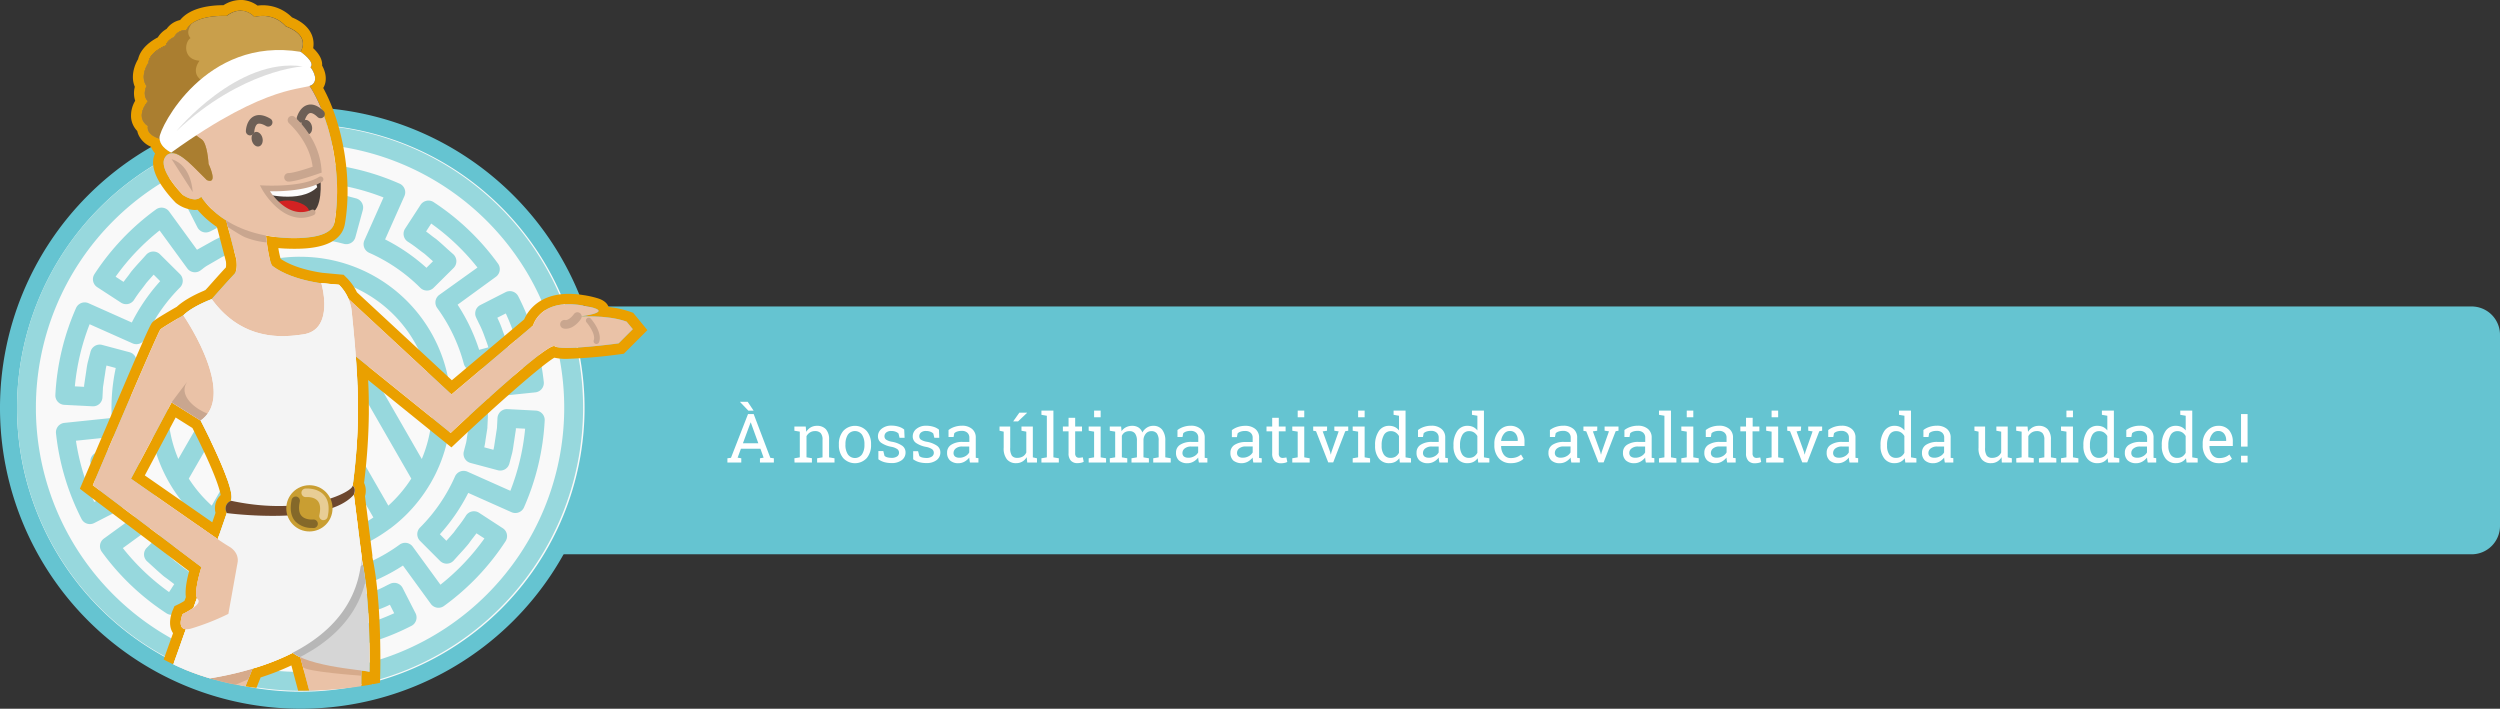 <svg id="Camada_1" data-name="Camada 1" xmlns="http://www.w3.org/2000/svg" xmlns:xlink="http://www.w3.org/1999/xlink" viewBox="0 0 881 249.76"><rect x="0" y="0" width="881" height="249.76" fill="#333333" stroke="none"/><defs><style>.cls-1{fill:none;}.cls-2{fill:#65c4d1;}.cls-3{fill:#fff;}.cls-4{fill:#f9f9f9;}.cls-5{fill:#97d8dd;}.cls-6{clip-path:url(#clip-path);}.cls-7{fill:#eaa000;}.cls-8{fill:#eac2a7;}.cls-9{fill:#c9a68f;}.cls-10{fill:#d6aa8b;}.cls-11{fill:#d6d6d6;}.cls-12{fill:#c99f4b;}.cls-13{fill:#6d5f56;}.cls-14{fill:#493e38;}.cls-15{clip-path:url(#clip-path-2);}.cls-16{fill:#fcfcfc;}.cls-17{fill:#d32222;}.cls-18{fill:#f4f4f4;}.cls-19{clip-path:url(#clip-path-3);}.cls-20{fill:#b7b7b7;}.cls-21{fill:#6d472e;}.cls-22{fill:#c99e32;}.cls-23{clip-path:url(#clip-path-4);}.cls-24{fill:#aa7e30;}.cls-25{fill:#ddd;}.cls-26{fill:#846829;}.cls-27{fill:#e8cd95;}</style><clipPath id="clip-path"><path class="cls-1" d="M237.75,116.46C237.75,46.35,157.23,0,84.76,0S8,49.28,8,119.4s26.07,124,98.54,124S237.75,186.58,237.75,116.46Z"/></clipPath><clipPath id="clip-path-2"><path class="cls-1" d="M93.31,66.38c-.23-.24,14.13.9,19.61-3.13,0,0,1.08,10.92-3.81,12.12C104.07,76.6,98.25,74.58,93.31,66.38Z"/></clipPath><clipPath id="clip-path-3"><path class="cls-1" d="M101.44,228.09c3.34,6.62,26.79,8,28.74,8.63,0,0,.61-26.56-3.14-41.48S101.44,228.09,101.44,228.09Z"/></clipPath><clipPath id="clip-path-4"><path class="cls-1" d="M72.92,63.47c4.14,1.71.57-5.71.57-5.71S73.1,50.33,71,49.07a30.23,30.23,0,0,1-4.59-3.75L77,38.07l28.88-19.8s4-5.57-5.13-9A10.86,10.86,0,0,0,89.68,6s-4-4.77-9.77-.39c0,0-11.62-.68-14.26,5a4.34,4.34,0,0,0-4.28,2.42S59,14,58.49,16c0,0-5.89,2.32-6.24,6.24,0,0-3.21,4.49-.64,8.13,0,0-1.7,3.19.49,5.38,0,0-4.91,5.38,0,8.73,0,0-1.21,3.5,6,4.92l2.14,4.42s2.06-.93,8,5Z"/></clipPath></defs><title>11-intro</title><path class="cls-2" d="M871,195.33H152V108H871a10,10,0,0,1,10,10v67.36A10,10,0,0,1,871,195.33Z"/><path class="cls-3" d="M256.34,161.5l1.26-.17,6-15.41h2l5.86,15.41,1.25.17V163h-4.9V161.5l1.29-.22-1.12-3.14H261.1l-1.16,3.14,1.29.22V163h-4.89Zm9.23-16.79h-1.86l-2.92-3.05,0-.07h2.69Zm-3.76,11.49h5.42l-2.65-7.32h-.07Z"/><path class="cls-3" d="M279.94,161.5l1.91-.33v-9.06l-1.91-.32V150.3h4l.17,1.88a4.62,4.62,0,0,1,1.58-1.56,4.29,4.29,0,0,1,2.18-.56,4.12,4.12,0,0,1,3.17,1.2,5.29,5.29,0,0,1,1.13,3.71v6.2l1.91.33V163h-6.13V161.5l1.91-.33V155a3.44,3.44,0,0,0-.66-2.38,2.65,2.65,0,0,0-2-.7,3.28,3.28,0,0,0-1.77.48,3.5,3.5,0,0,0-1.22,1.31v7.44l1.91.33V163h-6.13Z"/><path class="cls-3" d="M295.62,156.52a7,7,0,0,1,1.52-4.63,5.62,5.62,0,0,1,8.29,0,7,7,0,0,1,1.53,4.64v.26a6.92,6.92,0,0,1-1.52,4.64,5.67,5.67,0,0,1-8.3,0,7,7,0,0,1-1.52-4.63Zm2.31.26a6,6,0,0,0,.85,3.33,3.06,3.06,0,0,0,5,0,6,6,0,0,0,.85-3.33v-.26a6,6,0,0,0-.85-3.32,3.06,3.06,0,0,0-5,0,6.11,6.11,0,0,0-.84,3.32Z"/><path class="cls-3" d="M318.78,154.28H317l-.37-1.52a3.1,3.1,0,0,0-1.06-.64,4.12,4.12,0,0,0-1.45-.24,2.67,2.67,0,0,0-1.83.54,1.68,1.68,0,0,0-.6,1.3,1.45,1.45,0,0,0,.53,1.18,5.5,5.5,0,0,0,2.14.78,9.15,9.15,0,0,1,3.58,1.4,2.82,2.82,0,0,1,1.17,2.37,3.26,3.26,0,0,1-1.36,2.73,5.69,5.69,0,0,1-3.57,1,9.35,9.35,0,0,1-2.59-.33,6.81,6.81,0,0,1-2.05-1l0-2.89h1.74l.43,1.7a2.47,2.47,0,0,0,1.09.53,6.46,6.46,0,0,0,1.4.16,3.3,3.3,0,0,0,1.93-.5,1.54,1.54,0,0,0,.69-1.31,1.57,1.57,0,0,0-.58-1.25,5.37,5.37,0,0,0-2.2-.85,9.38,9.38,0,0,1-3.48-1.38,2.75,2.75,0,0,1-1.17-2.34,3.32,3.32,0,0,1,1.32-2.64,5.24,5.24,0,0,1,3.43-1.09,8.34,8.34,0,0,1,2.59.38,5.55,5.55,0,0,1,1.91,1Z"/><path class="cls-3" d="M331,154.28h-1.73l-.38-1.52a3,3,0,0,0-1.06-.64,4.12,4.12,0,0,0-1.45-.24,2.67,2.67,0,0,0-1.83.54,1.71,1.71,0,0,0-.59,1.3,1.44,1.44,0,0,0,.52,1.18,5.57,5.57,0,0,0,2.15.78,9.16,9.16,0,0,1,3.57,1.4,2.83,2.83,0,0,1,1.18,2.37,3.27,3.27,0,0,1-1.37,2.73,5.69,5.69,0,0,1-3.57,1,9.41,9.41,0,0,1-2.59-.33,6.92,6.92,0,0,1-2.05-1V159h1.73l.44,1.7a2.38,2.38,0,0,0,1.08.53,6.61,6.61,0,0,0,1.4.16,3.3,3.3,0,0,0,1.93-.5,1.55,1.55,0,0,0,.7-1.31,1.6,1.6,0,0,0-.58-1.25,5.43,5.43,0,0,0-2.2-.85,9.24,9.24,0,0,1-3.48-1.38,2.75,2.75,0,0,1-1.17-2.34,3.32,3.32,0,0,1,1.32-2.64,5.21,5.21,0,0,1,3.42-1.09,8.3,8.3,0,0,1,2.59.38,5.37,5.37,0,0,1,1.91,1Z"/><path class="cls-3" d="M341.81,163c-.07-.35-.12-.65-.16-.93a7.34,7.34,0,0,1-.08-.82,5.66,5.66,0,0,1-1.67,1.43,4.36,4.36,0,0,1-2.14.56,4.27,4.27,0,0,1-3-1,3.57,3.57,0,0,1-1-2.73,3.14,3.14,0,0,1,1.46-2.78,7.1,7.1,0,0,1,4-1h2.38v-1.48a2.28,2.28,0,0,0-.71-1.76,2.77,2.77,0,0,0-2-.65,4.75,4.75,0,0,0-1.53.22,2.84,2.84,0,0,0-1.07.61l-.25,1.34h-1.78v-2.46a7,7,0,0,1,2.1-1.11,8.21,8.21,0,0,1,2.67-.42,5.27,5.27,0,0,1,3.49,1.11,3.84,3.84,0,0,1,1.34,3.15v6.58l0,.47.94.13V163Zm-3.71-1.69a4.09,4.09,0,0,0,2.1-.55,3.53,3.53,0,0,0,1.36-1.32v-2.09H339.1a3.5,3.5,0,0,0-2.25.66,2,2,0,0,0-.82,1.59,1.59,1.59,0,0,0,.51,1.27A2.38,2.38,0,0,0,338.1,161.29Z"/><path class="cls-3" d="M361.8,161.1a4.25,4.25,0,0,1-1.55,1.57,4.17,4.17,0,0,1-2.17.55,4.06,4.06,0,0,1-3.22-1.32,6.12,6.12,0,0,1-1.16-4.13v-5.66l-1.46-.32V150.3H356v7.5a4.81,4.81,0,0,0,.59,2.79,2.25,2.25,0,0,0,1.87.76,3.79,3.79,0,0,0,2-.5,3,3,0,0,0,1.21-1.41v-7.33l-1.7-.32V150.3h4v10.87l1.46.33V163H362Zm-2.58-15.67h2.69l0,.08-3.16,3h-1.72Z"/><path class="cls-3" d="M367,146.18V144.7h4.22v16.47l1.91.33V163H367V161.5l1.91-.33V146.51Z"/><path class="cls-3" d="M378.89,147.24v3.06h2.41V152h-2.41v7.7a1.74,1.74,0,0,0,.37,1.25,1.35,1.35,0,0,0,1,.37,4.6,4.6,0,0,0,.69-.06,5.73,5.73,0,0,0,.63-.11l.32,1.58a3,3,0,0,1-1,.35,6,6,0,0,1-1.27.13,3,3,0,0,1-2.23-.85,3.64,3.64,0,0,1-.84-2.66V152h-2V150.3h2v-3.06Z"/><path class="cls-3" d="M383.65,161.5l1.91-.33v-9.06l-1.91-.32V150.3h4.22v10.87l1.91.33V163h-6.13Zm4.22-14.45h-2.31V144.7h2.31Z"/><path class="cls-3" d="M391.08,161.5l1.91-.33v-9.06l-1.91-.32V150.3h4l.16,1.65a4,4,0,0,1,1.57-1.39,4.78,4.78,0,0,1,2.22-.5,4,4,0,0,1,2.18.59,3.55,3.55,0,0,1,1.36,1.76,4.68,4.68,0,0,1,1.59-1.71,4.07,4.07,0,0,1,2.29-.64,3.82,3.82,0,0,1,3.07,1.33,6.09,6.09,0,0,1,1.13,4v5.77l1.91.33V163H406.4V161.5l1.91-.33v-5.8a4.2,4.2,0,0,0-.65-2.65,2.33,2.33,0,0,0-1.91-.78,2.43,2.43,0,0,0-1.94.85,3.68,3.68,0,0,0-.85,2.14v6.24l1.91.33V163h-6.13V161.5l1.91-.33v-5.8a4.19,4.19,0,0,0-.66-2.61,2.3,2.3,0,0,0-1.91-.82,3.18,3.18,0,0,0-1.74.43,2.83,2.83,0,0,0-1,1.22v7.58l1.91.33V163h-6.13Z"/><path class="cls-3" d="M422.49,163c-.07-.35-.13-.65-.17-.93s-.06-.54-.08-.82a5.54,5.54,0,0,1-1.67,1.43,4.36,4.36,0,0,1-2.14.56,4.27,4.27,0,0,1-3-1,3.57,3.57,0,0,1-1-2.73,3.16,3.16,0,0,1,1.46-2.78,7.1,7.1,0,0,1,4-1h2.38v-1.48a2.3,2.3,0,0,0-.7-1.76,2.81,2.81,0,0,0-2-.65,4.75,4.75,0,0,0-1.53.22,2.84,2.84,0,0,0-1.07.61l-.25,1.34h-1.78v-2.46a7,7,0,0,1,2.1-1.11,8.21,8.21,0,0,1,2.67-.42,5.27,5.27,0,0,1,3.49,1.11,3.84,3.84,0,0,1,1.34,3.15v6.58l0,.47.94.13V163Zm-3.72-1.69a4.07,4.07,0,0,0,2.1-.55,3.46,3.46,0,0,0,1.36-1.32v-2.09h-2.46a3.5,3.5,0,0,0-2.25.66,2,2,0,0,0-.82,1.59,1.59,1.59,0,0,0,.51,1.27A2.4,2.4,0,0,0,418.77,161.29Z"/><path class="cls-3" d="M441.67,163c-.07-.35-.12-.65-.16-.93s-.07-.54-.09-.82a5.54,5.54,0,0,1-1.67,1.43,4.82,4.82,0,0,1-5.15-.4,3.6,3.6,0,0,1-1-2.73,3.16,3.16,0,0,1,1.46-2.78,7.13,7.13,0,0,1,4-1h2.38v-1.48a2.27,2.27,0,0,0-.7-1.76,2.79,2.79,0,0,0-2-.65,4.75,4.75,0,0,0-1.53.22,2.84,2.84,0,0,0-1.07.61l-.25,1.34h-1.78v-2.46a7,7,0,0,1,2.1-1.11,8.21,8.21,0,0,1,2.67-.42,5.32,5.32,0,0,1,3.5,1.11,3.84,3.84,0,0,1,1.33,3.15v6.1c0,.17,0,.33,0,.48a3.59,3.59,0,0,0,0,.47l.93.13V163ZM438,161.29a4.06,4.06,0,0,0,2.09-.55,3.4,3.4,0,0,0,1.36-1.32v-2.09H439a3.49,3.49,0,0,0-2.24.66,2,2,0,0,0-.83,1.59,1.56,1.56,0,0,0,.52,1.27A2.36,2.36,0,0,0,438,161.29Z"/><path class="cls-3" d="M450.65,147.24v3.06h2.4V152h-2.4v7.7A1.7,1.7,0,0,0,451,161a1.33,1.33,0,0,0,1,.37,4.39,4.39,0,0,0,.69-.06,6,6,0,0,0,.64-.11l.32,1.58a3,3,0,0,1-1,.35,6,6,0,0,1-1.26.13,3,3,0,0,1-2.24-.85,3.69,3.69,0,0,1-.83-2.66V152h-2V150.3h2v-3.06Z"/><path class="cls-3" d="M455.4,161.5l1.91-.33v-9.06l-1.91-.32V150.3h4.22v10.87l1.91.33V163H455.4Zm4.22-14.45h-2.31V144.7h2.31Z"/><path class="cls-3" d="M467.64,151.79l-1.52.23,2.61,7.22.21.91H469l.22-.91,2.53-7.22-1.53-.23V150.3h4.9v1.49l-1.05.17-4.25,11h-1.75l-4.3-11-1-.17V150.3h4.9Z"/><path class="cls-3" d="M476.69,161.5l1.91-.33v-9.06l-1.91-.32V150.3h4.21v10.87l1.91.33V163h-6.12Zm4.21-14.45h-2.3V144.7h2.3Z"/><path class="cls-3" d="M493.12,161.47a4.23,4.23,0,0,1-1.52,1.31,4.58,4.58,0,0,1-2.08.44,4.34,4.34,0,0,1-3.63-1.68,7,7,0,0,1-1.31-4.42v-.25a8.46,8.46,0,0,1,1.31-4.93,4.2,4.2,0,0,1,3.65-1.88,4.51,4.51,0,0,1,2,.42,4.23,4.23,0,0,1,1.47,1.2v-5.17l-1.91-.33V144.7h4.22v16.47l1.91.33V163H493.3Zm-6.23-4.35a5.34,5.34,0,0,0,.79,3.07,2.72,2.72,0,0,0,2.42,1.16,3.09,3.09,0,0,0,1.74-.47,3.58,3.58,0,0,0,1.16-1.32v-5.89a3.62,3.62,0,0,0-1.16-1.26,3,3,0,0,0-1.71-.47,2.65,2.65,0,0,0-2.45,1.37,7.14,7.14,0,0,0-.79,3.56Z"/><path class="cls-3" d="M507.25,163c-.07-.35-.13-.65-.17-.93s-.06-.54-.08-.82a5.54,5.54,0,0,1-1.67,1.43,4.36,4.36,0,0,1-2.14.56,4.27,4.27,0,0,1-3-1,3.57,3.57,0,0,1-1-2.73,3.16,3.16,0,0,1,1.46-2.78,7.13,7.13,0,0,1,4-1H507v-1.48a2.27,2.27,0,0,0-.7-1.76,2.79,2.79,0,0,0-2-.65,4.75,4.75,0,0,0-1.53.22,2.84,2.84,0,0,0-1.07.61l-.25,1.34H499.7v-2.46a7,7,0,0,1,2.1-1.11,8.21,8.21,0,0,1,2.67-.42,5.27,5.27,0,0,1,3.49,1.11,3.84,3.84,0,0,1,1.34,3.15v6.1c0,.17,0,.33,0,.48s0,.32,0,.47l.94.13V163Zm-3.72-1.69a4.07,4.07,0,0,0,2.1-.55,3.46,3.46,0,0,0,1.36-1.32v-2.09h-2.46a3.48,3.48,0,0,0-2.24.66,1.93,1.93,0,0,0-.83,1.59,1.56,1.56,0,0,0,.52,1.27A2.35,2.35,0,0,0,503.53,161.29Z"/><path class="cls-3" d="M520.74,161.47a4.23,4.23,0,0,1-1.52,1.31,4.58,4.58,0,0,1-2.08.44,4.34,4.34,0,0,1-3.63-1.68,7,7,0,0,1-1.3-4.42v-.25a8.46,8.46,0,0,1,1.3-4.93,4.2,4.2,0,0,1,3.65-1.88,4.51,4.51,0,0,1,2,.42,4.23,4.23,0,0,1,1.47,1.2v-5.17l-1.91-.33V144.7h4.22v16.47l1.91.33V163h-3.92Zm-6.23-4.35a5.41,5.41,0,0,0,.79,3.07,2.73,2.73,0,0,0,2.43,1.16,3.08,3.08,0,0,0,1.73-.47,3.58,3.58,0,0,0,1.16-1.32v-5.89a3.53,3.53,0,0,0-1.16-1.26,3,3,0,0,0-1.71-.47,2.62,2.62,0,0,0-2.44,1.37,7,7,0,0,0-.8,3.56Z"/><path class="cls-3" d="M532.39,163.22a5.35,5.35,0,0,1-4.22-1.76,6.66,6.66,0,0,1-1.56-4.58v-.51a6.52,6.52,0,0,1,1.61-4.51,5,5,0,0,1,3.81-1.8,4.82,4.82,0,0,1,3.88,1.55,6.15,6.15,0,0,1,1.32,4.13v1.44H529l0,.06a5.07,5.07,0,0,0,.93,3,2.93,2.93,0,0,0,2.5,1.18,5.84,5.84,0,0,0,2.05-.33,4.88,4.88,0,0,0,1.53-.92l.9,1.5a5.57,5.57,0,0,1-1.8,1.1A7.16,7.16,0,0,1,532.39,163.22ZM532,151.88a2.52,2.52,0,0,0-2,1,4.63,4.63,0,0,0-1,2.45l0,.06h5.85v-.3a3.58,3.58,0,0,0-.73-2.28A2.58,2.58,0,0,0,532,151.88Z"/><path class="cls-3" d="M553.74,163c-.07-.35-.13-.65-.17-.93s-.06-.54-.08-.82a5.54,5.54,0,0,1-1.67,1.43,4.36,4.36,0,0,1-2.14.56,4.27,4.27,0,0,1-3-1,3.57,3.57,0,0,1-1-2.73,3.16,3.16,0,0,1,1.46-2.78,7.1,7.1,0,0,1,4-1h2.38v-1.48a2.3,2.3,0,0,0-.7-1.76,2.81,2.81,0,0,0-2-.65,4.75,4.75,0,0,0-1.53.22,2.84,2.84,0,0,0-1.07.61l-.25,1.34h-1.78v-2.46a7,7,0,0,1,2.1-1.11,8.21,8.21,0,0,1,2.67-.42,5.27,5.27,0,0,1,3.49,1.11,3.84,3.84,0,0,1,1.34,3.15v6.58l0,.47.94.13V163ZM550,161.29a4.07,4.07,0,0,0,2.1-.55,3.46,3.46,0,0,0,1.36-1.32v-2.09H551a3.5,3.5,0,0,0-2.25.66,2,2,0,0,0-.82,1.59,1.59,1.59,0,0,0,.51,1.27A2.4,2.4,0,0,0,550,161.29Z"/><path class="cls-3" d="M562.85,151.79l-1.52.23,2.61,7.22.21.91h.08l.22-.91L567,152l-1.54-.23V150.3h4.9v1.49l-1,.17-4.25,11H563.3L559,152l-1-.17V150.3h4.89Z"/><path class="cls-3" d="M580,163c-.07-.35-.13-.65-.17-.93s-.06-.54-.08-.82a5.54,5.54,0,0,1-1.67,1.43,4.36,4.36,0,0,1-2.14.56,4.27,4.27,0,0,1-3-1,3.57,3.57,0,0,1-1-2.73,3.16,3.16,0,0,1,1.46-2.78,7.13,7.13,0,0,1,4-1h2.38v-1.48a2.27,2.27,0,0,0-.7-1.76,2.79,2.79,0,0,0-2-.65,4.75,4.75,0,0,0-1.53.22,2.84,2.84,0,0,0-1.07.61l-.25,1.34h-1.78v-2.46a7,7,0,0,1,2.1-1.11,8.21,8.21,0,0,1,2.67-.42,5.27,5.27,0,0,1,3.49,1.11,3.84,3.84,0,0,1,1.34,3.15v6.1c0,.17,0,.33,0,.48s0,.32,0,.47l.94.13V163Zm-3.72-1.69a4.07,4.07,0,0,0,2.1-.55,3.46,3.46,0,0,0,1.36-1.32v-2.09h-2.46A3.48,3.48,0,0,0,575,158a1.93,1.93,0,0,0-.83,1.59,1.56,1.56,0,0,0,.52,1.27A2.35,2.35,0,0,0,576.28,161.29Z"/><path class="cls-3" d="M584.63,146.18V144.7h4.22v16.47l1.91.33V163h-6.13V161.5l1.91-.33V146.51Z"/><path class="cls-3" d="M592.5,161.5l1.91-.33v-9.06l-1.91-.32V150.3h4.22v10.87l1.91.33V163H592.5Zm4.22-14.45h-2.31V144.7h2.31Z"/><path class="cls-3" d="M608.66,163c-.07-.35-.12-.65-.16-.93a7.34,7.34,0,0,1-.08-.82,5.79,5.79,0,0,1-1.67,1.43,4.36,4.36,0,0,1-2.14.56,4.25,4.25,0,0,1-3-1,3.57,3.57,0,0,1-1-2.73,3.16,3.16,0,0,1,1.46-2.78,7.16,7.16,0,0,1,4-1h2.37v-1.48a2.27,2.27,0,0,0-.7-1.76,2.79,2.79,0,0,0-2-.65,4.72,4.72,0,0,0-1.52.22,2.88,2.88,0,0,0-1.08.61l-.24,1.34h-1.78v-2.46a6.8,6.8,0,0,1,2.09-1.11,8.23,8.23,0,0,1,2.68-.42,5.29,5.29,0,0,1,3.49,1.11,3.84,3.84,0,0,1,1.33,3.15v6.1c0,.17,0,.33,0,.48a3.59,3.59,0,0,0,0,.47l.94.13V163ZM605,161.29a4.12,4.12,0,0,0,2.1-.55,3.43,3.43,0,0,0,1.35-1.32v-2.09h-2.46a3.49,3.49,0,0,0-2.24.66,2,2,0,0,0-.83,1.59,1.59,1.59,0,0,0,.52,1.27A2.36,2.36,0,0,0,605,161.29Z"/><path class="cls-3" d="M617.64,147.24v3.06H620V152h-2.4v7.7A1.7,1.7,0,0,0,618,161a1.34,1.34,0,0,0,1,.37,4.37,4.37,0,0,0,.68-.06,5.55,5.55,0,0,0,.64-.11l.32,1.58a3,3,0,0,1-1,.35,6.15,6.15,0,0,1-1.27.13,3,3,0,0,1-2.24-.85,3.69,3.69,0,0,1-.83-2.66V152h-2V150.3h2v-3.06Z"/><path class="cls-3" d="M622.4,161.5l1.91-.33v-9.06l-1.91-.32V150.3h4.22v10.87l1.91.33V163H622.4Zm4.22-14.45h-2.31V144.7h2.31Z"/><path class="cls-3" d="M634.63,151.79l-1.52.23,2.61,7.22.21.91H636l.23-.91,2.53-7.22-1.54-.23V150.3h4.9v1.49l-1,.17-4.26,11h-1.74l-4.3-11-1-.17V150.3h4.9Z"/><path class="cls-3" d="M651.78,163c-.07-.35-.13-.65-.17-.93s-.06-.54-.08-.82a5.66,5.66,0,0,1-1.67,1.43,4.36,4.36,0,0,1-2.14.56,4.27,4.27,0,0,1-3-1,3.57,3.57,0,0,1-1-2.73,3.14,3.14,0,0,1,1.46-2.78,7.1,7.1,0,0,1,4-1h2.38v-1.48a2.28,2.28,0,0,0-.71-1.76,2.77,2.77,0,0,0-1.95-.65,4.75,4.75,0,0,0-1.53.22,2.84,2.84,0,0,0-1.07.61l-.25,1.34h-1.78v-2.46a7,7,0,0,1,2.1-1.11,8.21,8.21,0,0,1,2.67-.42,5.27,5.27,0,0,1,3.49,1.11,3.84,3.84,0,0,1,1.34,3.15v6.58l0,.47.94.13V163Zm-3.72-1.69a4.07,4.07,0,0,0,2.1-.55,3.53,3.53,0,0,0,1.36-1.32v-2.09h-2.46a3.5,3.5,0,0,0-2.25.66,2,2,0,0,0-.82,1.59,1.59,1.59,0,0,0,.51,1.27A2.4,2.4,0,0,0,648.06,161.29Z"/><path class="cls-3" d="M671.23,161.47a4.23,4.23,0,0,1-1.52,1.31,4.58,4.58,0,0,1-2.08.44,4.35,4.35,0,0,1-3.63-1.68,7,7,0,0,1-1.3-4.42v-.25a8.46,8.46,0,0,1,1.3-4.93,4.22,4.22,0,0,1,3.65-1.88,4.48,4.48,0,0,1,2,.42,4.06,4.06,0,0,1,1.47,1.2v-5.17l-1.91-.33V144.7h4.22v16.47l1.91.33V163h-3.91ZM665,157.12a5.41,5.41,0,0,0,.78,3.07,2.73,2.73,0,0,0,2.43,1.16,3.08,3.08,0,0,0,1.73-.47,3.49,3.49,0,0,0,1.16-1.32v-5.89a3.53,3.53,0,0,0-1.16-1.26,3,3,0,0,0-1.71-.47,2.62,2.62,0,0,0-2.44,1.37,7,7,0,0,0-.79,3.56Z"/><path class="cls-3" d="M685.36,163c-.07-.35-.12-.65-.16-.93a7.34,7.34,0,0,1-.08-.82,5.79,5.79,0,0,1-1.67,1.43,4.38,4.38,0,0,1-2.14.56,4.25,4.25,0,0,1-3-1,3.57,3.57,0,0,1-1-2.73,3.16,3.16,0,0,1,1.46-2.78,7.16,7.16,0,0,1,4-1h2.37v-1.48a2.27,2.27,0,0,0-.7-1.76,2.79,2.79,0,0,0-2-.65,4.83,4.83,0,0,0-1.53.22,2.92,2.92,0,0,0-1.07.61l-.24,1.34h-1.79v-2.46a7,7,0,0,1,2.1-1.11,8.21,8.21,0,0,1,2.67-.42,5.3,5.3,0,0,1,3.5,1.11,3.84,3.84,0,0,1,1.33,3.15v6.1c0,.17,0,.33,0,.48a3.59,3.59,0,0,0,0,.47l.94.13V163Zm-3.71-1.69a4.06,4.06,0,0,0,2.09-.55,3.4,3.4,0,0,0,1.36-1.32v-2.09h-2.46a3.49,3.49,0,0,0-2.24.66,2,2,0,0,0-.83,1.59,1.56,1.56,0,0,0,.52,1.27A2.36,2.36,0,0,0,681.65,161.29Z"/><path class="cls-3" d="M705.34,161.1a4.11,4.11,0,0,1-3.71,2.12,4.08,4.08,0,0,1-3.23-1.32,6.17,6.17,0,0,1-1.16-4.13v-5.66l-1.45-.32V150.3h3.76v7.5a4.72,4.72,0,0,0,.6,2.79,2.24,2.24,0,0,0,1.86.76,3.85,3.85,0,0,0,2-.5,3.1,3.1,0,0,0,1.21-1.41v-7.33l-1.7-.32V150.3h4v10.87l1.45.33V163h-3.53Z"/><path class="cls-3" d="M710.51,161.5l1.91-.33v-9.06l-1.91-.32V150.3h4l.17,1.88a4.62,4.62,0,0,1,1.58-1.56,4.29,4.29,0,0,1,2.18-.56,4.12,4.12,0,0,1,3.17,1.2,5.29,5.29,0,0,1,1.13,3.71v6.2l1.91.33V163h-6.13V161.5l1.91-.33V155a3.44,3.44,0,0,0-.66-2.38,2.65,2.65,0,0,0-2-.7,3.28,3.28,0,0,0-1.77.48,3.5,3.5,0,0,0-1.22,1.31v7.44l1.91.33V163h-6.13Z"/><path class="cls-3" d="M726.3,161.5l1.91-.33v-9.06l-1.91-.32V150.3h4.21v10.87l1.91.33V163H726.3Zm4.21-14.45h-2.3V144.7h2.3Z"/><path class="cls-3" d="M742.73,161.47a4.23,4.23,0,0,1-1.52,1.31,4.58,4.58,0,0,1-2.08.44,4.34,4.34,0,0,1-3.63-1.68,7,7,0,0,1-1.31-4.42v-.25a8.46,8.46,0,0,1,1.31-4.93,4.2,4.2,0,0,1,3.65-1.88,4.51,4.51,0,0,1,2,.42,4.23,4.23,0,0,1,1.47,1.2v-5.17l-1.91-.33V144.7h4.22v16.47l1.91.33V163h-3.92Zm-6.23-4.35a5.34,5.34,0,0,0,.79,3.07,2.72,2.72,0,0,0,2.42,1.16,3.09,3.09,0,0,0,1.74-.47,3.58,3.58,0,0,0,1.16-1.32v-5.89a3.62,3.62,0,0,0-1.16-1.26,3,3,0,0,0-1.71-.47,2.65,2.65,0,0,0-2.45,1.37,7.14,7.14,0,0,0-.79,3.56Z"/><path class="cls-3" d="M756.86,163c-.07-.35-.13-.65-.17-.93s-.06-.54-.08-.82a5.54,5.54,0,0,1-1.67,1.43,4.36,4.36,0,0,1-2.14.56,4.27,4.27,0,0,1-3-1,3.57,3.57,0,0,1-1-2.73,3.16,3.16,0,0,1,1.46-2.78,7.13,7.13,0,0,1,4-1h2.38v-1.48a2.27,2.27,0,0,0-.7-1.76,2.79,2.79,0,0,0-2-.65,4.75,4.75,0,0,0-1.53.22,2.84,2.84,0,0,0-1.07.61l-.25,1.34h-1.78v-2.46a7,7,0,0,1,2.1-1.11,8.21,8.21,0,0,1,2.67-.42,5.27,5.27,0,0,1,3.49,1.11,3.84,3.84,0,0,1,1.34,3.15v6.58l0,.47.94.13V163Zm-3.72-1.69a4.07,4.07,0,0,0,2.1-.55,3.46,3.46,0,0,0,1.36-1.32v-2.09h-2.46a3.48,3.48,0,0,0-2.24.66,1.93,1.93,0,0,0-.83,1.59,1.59,1.59,0,0,0,.51,1.27A2.4,2.4,0,0,0,753.14,161.29Z"/><path class="cls-3" d="M770.35,161.47a4.23,4.23,0,0,1-1.52,1.31,4.58,4.58,0,0,1-2.08.44,4.34,4.34,0,0,1-3.63-1.68,7,7,0,0,1-1.31-4.42v-.25a8.46,8.46,0,0,1,1.31-4.93,4.2,4.2,0,0,1,3.65-1.88,4.51,4.51,0,0,1,2,.42,4.23,4.23,0,0,1,1.47,1.2v-5.17l-1.91-.33V144.7h4.22v16.47l1.91.33V163h-3.92Zm-6.23-4.35a5.41,5.41,0,0,0,.79,3.07,2.72,2.72,0,0,0,2.42,1.16,3.09,3.09,0,0,0,1.74-.47,3.58,3.58,0,0,0,1.16-1.32v-5.89a3.53,3.53,0,0,0-1.16-1.26,3,3,0,0,0-1.71-.47,2.65,2.65,0,0,0-2.45,1.37,7.14,7.14,0,0,0-.79,3.56Z"/><path class="cls-3" d="M782,163.22a5.33,5.33,0,0,1-4.21-1.76,6.66,6.66,0,0,1-1.56-4.58v-.51a6.48,6.48,0,0,1,1.61-4.51,5,5,0,0,1,3.81-1.8,4.82,4.82,0,0,1,3.88,1.55,6.14,6.14,0,0,1,1.31,4.13v1.44h-8.22l0,.06a5,5,0,0,0,.93,3,2.92,2.92,0,0,0,2.49,1.18,5.86,5.86,0,0,0,2.06-.33,4.88,4.88,0,0,0,1.53-.92l.9,1.5a5.57,5.57,0,0,1-1.8,1.1A7.18,7.18,0,0,1,782,163.22Zm-.35-11.34a2.52,2.52,0,0,0-2,1,4.72,4.72,0,0,0-1,2.45l0,.06h5.85v-.3a3.58,3.58,0,0,0-.73-2.28A2.59,2.59,0,0,0,781.64,151.88Z"/><path class="cls-3" d="M792.05,157.38h-2.31V145.92h2.31Zm0,5.6h-2.31v-2.39h2.31Z"/><circle class="cls-4" cx="106" cy="143.76" r="103"/><path class="cls-2" d="M106,43.76a100,100,0,1,1-100,100,100,100,0,0,1,100-100m0-6a106,106,0,1,0,106,106,106.12,106.12,0,0,0-106-106Z"/><path class="cls-5" d="M105.74,43.94a99.74,99.74,0,1,0,99.74,99.74A99.73,99.73,0,0,0,105.74,43.94Zm0,192.83a93.09,93.09,0,1,1,93.09-93.09A93.09,93.09,0,0,1,105.74,236.77Z"/><path class="cls-5" d="M152.81,71.23a3.27,3.27,0,0,0-2.51-.47,3.35,3.35,0,0,0-2.1,1.44l-5.43,8.36a3.32,3.32,0,0,0,1,4.65,42.72,42.72,0,0,1,3.73,2.66c.75.57,1.5,1.14,2.08,1.55,1,.85,2,1.75,3,2.65l-2.3,2.3a66.28,66.28,0,0,0-14.57-10l6.8-15.25a3.32,3.32,0,0,0-1.69-4.4,86.89,86.89,0,0,0-30.63-7.29,3.3,3.3,0,0,0-3.49,3.15l-.52,10a3.33,3.33,0,0,0,3.14,3.49l3.5.17,3.73.57,1.44.22c.72.11,1.44.21,2.07.35l.45.12-.87,3.25a68,68,0,0,0-17.61-1.42l-1.72-16.64a3.31,3.31,0,0,0-3.66-3,85.73,85.73,0,0,0-30.2,9,3.32,3.32,0,0,0-1.45,4.47l4.54,8.88A3.31,3.31,0,0,0,74,81.57c.67-.31,1.33-.63,2-1a34.31,34.31,0,0,1,4.75-2l.85-.32c1-.37,2-.73,2.93-1l.86,3.22c-.82.28-1.61.57-2.4.86l-.79.3a31.13,31.13,0,0,0-4.72,2l-2,1L69.8,87.8l-.38.21L59.61,74.54a3.35,3.35,0,0,0-2.17-1.33,3.3,3.3,0,0,0-2.47.6,86.67,86.67,0,0,0-21.69,22.8,3.33,3.33,0,0,0,1,4.6l8.36,5.44a3.31,3.31,0,0,0,4.65-1.06q1.23-1.92,2.65-3.72c.58-.75,1.15-1.5,1.56-2.09.85-1,1.75-2,2.65-3l2.3,2.3a66.28,66.28,0,0,0-10,14.57l-15.25-6.8a3.34,3.34,0,0,0-4.4,1.69,86.94,86.94,0,0,0-7.29,30.64,3.34,3.34,0,0,0,3.15,3.49l10,.51A3.3,3.3,0,0,0,36.11,140l.18-3.5.56-3.72c.09-.48.16-1,.22-1.45.11-.72.21-1.44.35-2.06l.12-.46,3.25.87a67.61,67.61,0,0,0-1.42,17.61l-16.64,1.73a3.33,3.33,0,0,0-3,3.65,86.8,86.8,0,0,0,9,30.21,3.31,3.31,0,0,0,4.47,1.44l8.88-4.53a3.32,3.32,0,0,0,1.51-4.36c-.31-.66-.63-1.31-1-2a34.73,34.73,0,0,1-2-4.78l-.33-.88c-.37-1-.72-2-1-2.9l3.26-.87A65.71,65.71,0,0,0,50.11,180L36.6,189.8a3.32,3.32,0,0,0-.73,4.65,86.47,86.47,0,0,0,22.8,21.68,3.32,3.32,0,0,0,4.6-1l5.44-8.36a3.32,3.32,0,0,0-1.06-4.66c-1.28-.82-2.53-1.7-3.73-2.65-.74-.58-1.49-1.15-2.08-1.56-1-.85-2-1.74-3-2.65l2.35-2.35c.89.81,1.81,1.63,2.92,2.54.64.46,1.27.94,1.9,1.43a38,38,0,0,0,3.71,2.6l5.93,3.41.08,0-6.81,15.27a3.29,3.29,0,0,0-.07,2.54,3.34,3.34,0,0,0,1.75,1.85,86.78,86.78,0,0,0,30.64,7.29h.17a3.33,3.33,0,0,0,3.32-3.15l.51-10a3.31,3.31,0,0,0-3.14-3.49l-3.49-.18-3.73-.57-1.44-.22c-.72-.1-1.44-.2-2.07-.35l-.46-.12.88-3.25a67.57,67.57,0,0,0,17.6,1.42l1.73,16.64a3.31,3.31,0,0,0,3.65,3,85.57,85.57,0,0,0,30.21-9,3.32,3.32,0,0,0,1.45-4.47l-4.54-8.88a3.32,3.32,0,0,0-4.35-1.51c-.67.31-1.33.64-2,1a34.31,34.31,0,0,1-4.75,2l-.85.32c-1,.37-2,.73-2.93,1.05l-.88-3.25A65.63,65.63,0,0,0,142,199.3l9.83,13.51a3.32,3.32,0,0,0,4.64.73,86.43,86.43,0,0,0,21.68-22.79,3.37,3.37,0,0,0,.47-2.51,3.32,3.32,0,0,0-1.44-2.1l-8.36-5.44a3.32,3.32,0,0,0-2.55-.45,3.28,3.28,0,0,0-2.1,1.51,42.46,42.46,0,0,1-2.65,3.72c-.58.75-1.15,1.51-1.56,2.09-.85,1-1.75,2-2.66,3l-2.29-2.3a66.28,66.28,0,0,0,10-14.57l15.25,6.8a3.33,3.33,0,0,0,4.39-1.69,86.91,86.91,0,0,0,7.3-30.64,3.32,3.32,0,0,0-3.15-3.48l-10-.52a3.35,3.35,0,0,0-3.49,3.14l-.18,3.5-.57,3.73c-.08.48-.15,1-.22,1.44-.1.72-.2,1.44-.35,2.06l-.11.46-3.21-.86,0-.08a23.08,23.08,0,0,0,.41-2.35c.05-.37.1-.74.17-1.15l.51-3.27c0-.11,0-.22,0-.34l.17-3.48V140l16.7-1.73a3.33,3.33,0,0,0,3-3.66,86.8,86.8,0,0,0-9-30.21,3.32,3.32,0,0,0-4.47-1.44l-8.88,4.53a3.33,3.33,0,0,0-1.51,4.36c.31.66.63,1.31.95,2a34.09,34.09,0,0,1,2.05,4.77l.33.88c.37,1,.73,1.95,1,2.91l-3.25.87a66.08,66.08,0,0,0-7.59-15.91l13.5-9.83a3.33,3.33,0,0,0,.74-4.64A86.47,86.47,0,0,0,152.81,71.23Zm2,32.68a3.31,3.31,0,0,0-.73,4.64,59.27,59.27,0,0,1,9.37,19.65,3.34,3.34,0,0,0,4.07,2.35l9.64-2.57a3.33,3.33,0,0,0,2.39-3.91,48.49,48.49,0,0,0-2.17-6.87l-.26-.71a35,35,0,0,0-1.87-4.52l3-1.51A80.26,80.26,0,0,1,184.67,132l-16.46,1.71a3.34,3.34,0,0,0-3,3.48l.17,3.23v6.35l-.17,3.14-.47,3.05c-.07.43-.14.87-.2,1.31-.08.59-.16,1.18-.27,1.67l-.83,3.2a3.32,3.32,0,0,0,2.36,4l9.63,2.57a3.32,3.32,0,0,0,4.08-2.38l1-3.79c.2-.89.33-1.79.46-2.69.06-.43.12-.85.2-1.33l.62-4.11,0-.51,3.27.17a80.93,80.93,0,0,1-5.21,21.89l-15.11-6.74a3.36,3.36,0,0,0-2.55-.07,3.33,3.33,0,0,0-1.85,1.76,59.45,59.45,0,0,1-12.32,18,3.32,3.32,0,0,0,0,4.69l7.05,7.06a3.31,3.31,0,0,0,4.83-.15l1.8-2c1.16-1.25,2.31-2.5,3.53-4,.5-.71,1-1.41,1.57-2.1.37-.49.74-1,1.11-1.47l2.8,1.81a79.87,79.87,0,0,1-15.5,16.3l-9.75-13.39a3.31,3.31,0,0,0-4.64-.73,59.12,59.12,0,0,1-19.64,9.37,3.34,3.34,0,0,0-2.36,4.07l2.58,9.64a3.33,3.33,0,0,0,3.91,2.39,48.78,48.78,0,0,0,6.89-2.18l.69-.25a34.82,34.82,0,0,0,4.51-1.87l1.51,3a80.26,80.26,0,0,1-21.58,6.44l-1.71-16.46a3.28,3.28,0,0,0-1.19-2.24,3.35,3.35,0,0,0-2.44-.73,60.77,60.77,0,0,1-21.77-1.77,3.34,3.34,0,0,0-4.07,2.35l-2.58,9.64a3.32,3.32,0,0,0,.34,2.54,3.37,3.37,0,0,0,2,1.54l3.79,1c.89.21,1.8.34,2.7.47.42.06.85.12,1.32.21l4.11.61.51,0L98.25,223a80.77,80.77,0,0,1-21.88-5.21l6.73-15.11a3.32,3.32,0,0,0-1.59-4.35L78.75,197l-5.67-3.26a32,32,0,0,1-3-2.16c-.7-.54-1.41-1.08-1.92-1.43-1-.79-1.88-1.63-2.8-2.48-.68-.63-1.37-1.26-2.07-1.87a3.33,3.33,0,0,0-4.54.16l-7,7.05a3.33,3.33,0,0,0-1,2.44,3.36,3.36,0,0,0,1.12,2.39l1.95,1.78c1.27,1.16,2.53,2.31,4,3.55.71.5,1.4,1,2.1,1.56l1.48,1.12-1.82,2.8a79.82,79.82,0,0,1-16.29-15.5l13.38-9.74A3.28,3.28,0,0,0,58,181.28a3.33,3.33,0,0,0-.59-2.48A59.34,59.34,0,0,1,48,159.16a3.32,3.32,0,0,0-4.06-2.35l-9.64,2.57a3.33,3.33,0,0,0-2.39,3.91,48.45,48.45,0,0,0,2.16,6.87l.27.71a34.2,34.2,0,0,0,1.86,4.51l-3,1.51a80.51,80.51,0,0,1-6.44-21.58l16.46-1.71a3.33,3.33,0,0,0,3-3.63A61,61,0,0,1,48,128.2a3.33,3.33,0,0,0-2.35-4.08L36,121.55a3.29,3.29,0,0,0-2.53.34,3.35,3.35,0,0,0-1.55,2l-1,3.8c-.2.88-.34,1.78-.47,2.68-.06.43-.12.86-.2,1.33l-.61,4.11,0,.51-3.26-.17a80.54,80.54,0,0,1,5.2-21.89L46.71,121a3.31,3.31,0,0,0,4.39-1.69,59.74,59.74,0,0,1,12.33-18,3.33,3.33,0,0,0,0-4.7l-7.05-7a3.34,3.34,0,0,0-4.84.14c-.59.67-1.19,1.32-1.8,2-1.15,1.25-2.3,2.51-3.52,4-.51.71-1,1.41-1.57,2.11-.37.48-.75,1-1.12,1.47l-2.79-1.82a79.87,79.87,0,0,1,15.5-16.3L66,94.58a3.33,3.33,0,0,0,4.65.73l.77-.58A12.07,12.07,0,0,1,73,93.61l5.44-3.15c.64-.29,1.28-.6,1.91-.91a26.19,26.19,0,0,1,3.89-1.67l1-.37A34.11,34.11,0,0,1,90.07,86a3.36,3.36,0,0,0,2.16-1.51,3.32,3.32,0,0,0,.38-2.61L90,72.24a3.33,3.33,0,0,0-3.91-2.39A49.15,49.15,0,0,0,79.23,72l-.69.26A34.64,34.64,0,0,0,74,74.14l-1.52-3a80.69,80.69,0,0,1,21.59-6.44l1.7,16.46a3.31,3.31,0,0,0,3.63,3,61.2,61.2,0,0,1,21.77,1.77,3.34,3.34,0,0,0,2.53-.33,3.3,3.3,0,0,0,1.54-2L127.86,74a3.3,3.3,0,0,0-.34-2.53,3.35,3.35,0,0,0-2-1.55l-3.78-1c-.9-.2-1.8-.34-2.71-.47l-1.32-.2-4.1-.61-.52,0,.17-3.26a80.45,80.45,0,0,1,21.89,5.2l-6.74,15.12a3.32,3.32,0,0,0,1.7,4.39,59.74,59.74,0,0,1,18,12.33,3.33,3.33,0,0,0,4.7,0l7.05-7a3.34,3.34,0,0,0-.14-4.84c-.66-.58-1.31-1.17-2-1.77-1.26-1.16-2.52-2.32-4-3.55-.71-.51-1.4-1-2.09-1.57l-1.48-1.12,1.81-2.79a79.61,79.61,0,0,1,16.3,15.5Z"/><path class="cls-5" d="M105.74,90.48a53.09,53.09,0,0,0-45.87,80l.2.34A53.59,53.59,0,0,0,73.63,186c.09.06.14.15.23.2l.07,0a52.79,52.79,0,0,0,63.6,0l.09,0c.09-.05.14-.14.22-.2a53.29,53.29,0,0,0,13.56-15.17,3.13,3.13,0,0,0,.21-.34,53.09,53.09,0,0,0-45.87-80Zm-6,7.09-36.9,64.17a46.49,46.49,0,0,1,36.9-64.17ZM79.9,182.36l25.84-44.92,25.84,44.92a46.4,46.4,0,0,1-51.68,0Zm56.95-4.17-26.79-46.57a5,5,0,0,0-8.65,0L74.62,178.19a46.7,46.7,0,0,1-8.09-9.53l39.21-68.19,7.6,13.19.15.29,31.45,54.71a46.7,46.7,0,0,1-8.09,9.53Zm11.78-16.45L119.41,110.9c0-.1-.1-.2-.15-.3l-7.52-13a46.5,46.5,0,0,1,36.89,64.17Z"/><g class="cls-6"><path class="cls-7" d="M84.76,3.76A6.91,6.91,0,0,1,89.68,6a12.09,12.09,0,0,1,3-.39,10.85,10.85,0,0,1,8.07,3.67c8.87,3.33,5.35,8.67,5.14,9l.1,0s5.2,3.63,3.42,5.41c0,0,3.21,4,.65,6.13a2.88,2.88,0,0,1-.93.47c7.29,11.36,11.64,31.41,8.77,48-.57,3.27-4.31,5.63-14.4,5.63h0A53.49,53.49,0,0,1,93.72,83L94,85.44h0c.51,3.6,1.24,7.69,2,8.29,5.14,3.87,12.81,5.46,17.12,6.09l6.24.58a15.16,15.16,0,0,1,3.24,4.76h0L159.11,139l28.76-24.31s1.91-7.5,12.55-7.5a27.41,27.41,0,0,1,4.38.37c14.51,2.35-1.32,4.07-1.32,4.07s1.64-.14,4.07-.14c3.63,0,9,.31,13.26,1.85L223,116l-5,5s-11.58,1.6-18.22,1.6c-2.1,0-3.71-.16-4.29-.59a.47.47,0,0,0-.26-.07c-3.95,0-36.42,30.63-36.42,30.63l-33.44-27c.49,6.63.84,13.72.77,20.28a208.88,208.88,0,0,1-1.85,25.31c1.46,1,.4,3.23.4,3.23l2.74,21.72c0,.16,0,.32,0,.48,3.39,15.11,2.82,40.16,2.82,40.16a29,29,0,0,0-2.88-.43v1.82h0c-.07,12.66,0,30.95.72,35.12,1.18,6.52,0,9.73,0,9.73s3.21,50.76,3.21,51.15,4.49,6.17,4.49,6.17,5.94,4.68,10.56,8.38h0a13.41,13.41,0,0,1,3.87,1.64,3.82,3.82,0,0,1,1.17,2.43c.31.21.82.55,1.4,1a15,15,0,0,0,4,.75c.63.64,0,1.33-.83,1.88.46.5.74.93.66,1.21-.3,1.11-4.6,5.64-12.38,5.64-.44,0-.89,0-1.35-.05-8.16-.53-19.48-9.23-20.4-11.65a7.24,7.24,0,0,1,.11-4.89,13.56,13.56,0,0,1,1.94-5.77c1.07-1.93,1.82-7.38,1.82-7.38-11.76-41.28-5-47.09-6.31-50.09-.82-1.9-8.08-28.93-13.27-48.37h0l0-.06c-.3-1.13-.6-2.24-.88-3.31a14.15,14.15,0,0,1-2.69-1.59A84.24,84.24,0,0,1,89,235.61l-15.51,38.9s-2.65,9.79-5.81,12.94A139.69,139.69,0,0,1,59.88,310c-5.35,12-7.7,28.44-7.7,28.44s3.83,9.73,4.28,15.81c4.5,6.17,8.55,13.78,3.18,16A30.91,30.91,0,0,1,48,372.35c-6.47,0-12.27-1.52-13.62-2.87-2.18-2.17,4-18.64,4-18.64.19-1.5.61-2.94,1.48-3.55a26.67,26.67,0,0,0,4.71-5.14s-.8-2.14,1.44-5,5.56-21.41,5.56-23.83-3-20.54,7-27.67c0,0,1.14-23.15,4.07-39.9h0c.32-1.9.66-3.72,1-5.41-3.07.26-4.9.29-4.9.29s3-8.26,6.74-18.89c-3.23-.31-1.1-5.32-1.1-5.32a25.85,25.85,0,0,0,3.79-2.23c.41-1.15.82-2.32,1.24-3.48-1.07-2.64,1.6-10.83,1.6-10.83l-9.8-7.39L32.71,171s22.89-54,23.82-54.9c.59-.6,5-3.19,8.07-5,3.18-3.19,10-5.71,10-5.71s6.53-7.38,7.92-8.77.75-5.24.75-5.24L79.73,77.7c-6.31-4-8.8-8.38-8.8-8.38a3.21,3.21,0,0,1-2.33.93,8.2,8.2,0,0,1-4.16-1.58s-9.06-9.05-6.2-13.33a2.68,2.68,0,0,1,2.35-1.29c1.86,0,4.08,1.53,5.65,2.85-3.21-2.8-4.93-3.18-5.63-3.18h-.22l0,0,0,0-.07,0,0-.07c-.67-.33-3.7-2-4-4.82-5.11-1.6-4.13-4.45-4.13-4.45-4.91-3.35,0-8.73,0-8.73-2.19-2.19-.49-5.38-.49-5.38-2.57-3.64.64-8.13.64-8.13C52.6,18.27,58.49,16,58.49,16c.46-2,2.88-2.89,2.88-2.89a4.29,4.29,0,0,1,3.95-2.44,2.22,2.22,0,0,1,.33,0C67.78,6,75.78,5.59,78.77,5.59c.71,0,1.14,0,1.14,0a8,8,0,0,1,4.85-1.85M76.71,190c1.28-3.65,2.39-6.85,3.23-9.29a2.8,2.8,0,0,1,1.37-4.13l.17-.57c1.28-4.71-10.8-27.79-10.8-27.79l-10.21-6.4-14.3,26.9L69,184.62,76.71,190M151,352.52h0M84.76,0h0a11.14,11.14,0,0,0-6,1.83h0c-4.35,0-11.63.73-15.28,5.23a7.86,7.86,0,0,0-4.76,3.12,8.69,8.69,0,0,0-3.11,3c-2.2,1.14-6,3.65-6.95,7.66C47.3,23.12,46,27,47.51,30.61a8.66,8.66,0,0,0,.13,4.9,10.16,10.16,0,0,0-1.43,6.11,7.88,7.88,0,0,0,2.17,4.56A6.23,6.23,0,0,0,49,47.91a8.51,8.51,0,0,0,4.15,3.79,9.38,9.38,0,0,0,1.51,2.38c-1.5,3.06-.65,7,2.53,11.65a43.58,43.58,0,0,0,4.62,5.6l.19.19.21.15A11.64,11.64,0,0,0,68.6,74a8.79,8.79,0,0,0,1-.07A33.7,33.7,0,0,0,76.45,80l3.16,12.13a7.83,7.83,0,0,1,0,2.11c-1.51,1.57-5.58,6.16-7.2,8-2.08.84-7,3-10.1,5.86-7.42,4.28-8,4.88-8.45,5.32-.73.72-1.09,1.09-13,29-5.78,13.46-11.51,27-11.57,27.12l-1.14,2.7L30.45,174l28.48,21.48,7.72,5.82c-.8,2.89-1.5,6.47-1.15,9.14L65,211.75A22.15,22.15,0,0,1,62.76,213l-1.29.62-.56,1.32c-.47,1.1-1.87,4.95-.13,7.87.06.11.13.21.2.32l-5.79,16.21-1.84,5.13,5.45-.1H59c0,.25-.09.5-.13.75v0c-2.5,14.35-3.69,32.93-4,38.61-8.89,7.93-7.61,23.14-7.18,28.31,0,.47.09,1.06.1,1.23-.06,2.7-3.26,19.07-4.81,21.56a10.16,10.16,0,0,0-2.34,6.23,18.43,18.43,0,0,1-3,3.12c-1.59,1.11-2.57,3-3,5.7-.43,1.16-1.68,4.66-2.76,8.39-2.33,8.06-2.39,11.68-.23,13.84,2.73,2.73,10.35,4,16.28,4a34.53,34.53,0,0,0,13.12-2.34,7.56,7.56,0,0,0,4.57-5c1.09-3.92-.68-9-5.56-15.86-.65-5.35-3.11-12.3-4.06-14.83.58-3.6,2.91-16.76,7.27-26.51a145,145,0,0,0,7.8-22.31c3.15-3.93,5.39-11.49,6-13.53l14.77-37a88.65,88.65,0,0,0,10.84-4.24l.39,1.46v0c10.92,40.92,12.82,47.17,13.31,48.54,0,.3-.12.84-.19,1.28-.81,4.86-2.7,16.19,6.26,47.94a25.87,25.87,0,0,1-1.26,5.3,17.14,17.14,0,0,0-2.39,6.9,10.82,10.82,0,0,0,.1,6.93c1.23,3.2,7.18,7.2,9,8.36,3.07,2,9.07,5.34,14.7,5.7.53,0,1.07.06,1.59.06,9.13,0,15.18-5.4,16-8.42a4.22,4.22,0,0,0,.12-1.58,4.51,4.51,0,0,0-.93-5.15l-1-1-1.46-.06a13.34,13.34,0,0,1-2.3-.34,6.84,6.84,0,0,0-2-2.94,13.78,13.78,0,0,0-4.52-2.17c-3.82-3.05-8.34-6.62-9.63-7.64-1.33-1.71-2.8-3.66-3.48-4.64-.17-2.83-.8-12.92-3.12-49.61.4-1.61.92-5.18-.09-10.8-.24-1.33-.77-7.06-.67-31.63l2.79.88.11-5c0-1,.54-25.1-2.78-40.51h0l0-.34,0-.34-2.61-20.83a6.62,6.62,0,0,0-.32-4.67,216.22,216.22,0,0,0,1.68-24.25c0-3.65,0-7.63-.25-12l26.79,21.67,2.56,2.07,2.39-2.25c13.31-12.56,29.38-26.73,33.88-29.36a18.93,18.93,0,0,0,4.51.41,177.93,177.93,0,0,0,18.74-1.64l1.25-.17.89-.9,5-5,2.41-2.41-2.16-2.63-2.2-2.68-.65-.79-1-.36a34.44,34.44,0,0,0-7.66-1.69c-.41-1.12-1.41-2.27-3.61-3a34,34,0,0,0-5.42-1.22,31.47,31.47,0,0,0-5-.42c-10.63,0-14.52,6.23-15.73,9L159.23,134l-33.45-31a18.58,18.58,0,0,0-3.68-5.17l-1-1-1.35-.12-6.15-.57c-3.66-.54-10.22-1.88-14.7-4.93a29.79,29.79,0,0,1-.81-3.78c1.75.16,3.54.23,5.34.24,4.11,0,16.59,0,18.11-8.75C124.24,63.53,121,44,113.91,31c1.45-2.41,1-5.39-.4-7.9a4,4,0,0,0,0-.77c-.18-2.08-1.64-3.95-3.15-5.36a8.36,8.36,0,0,0-.24-4c-.91-2.91-3.33-5.21-7.2-6.83A14.49,14.49,0,0,0,92.66,1.85a15.27,15.27,0,0,0-1.9.12,10.34,10.34,0,0,0-6-2ZM51.05,167.51,61.9,147.12l5.91,3.71c.91,1.77,3,5.94,5.06,10.45,3.77,8.31,4.68,11.84,4.89,13.19A6.55,6.55,0,0,0,76.09,177a6.41,6.41,0,0,0-.14,3.72c-.34,1-.72,2.11-1.15,3.34l-3.61-2.51-20.14-14ZM135,334.11Z"/><path class="cls-8" d="M122.68,105.16,159.11,139l28.76-24.31s2.41-9.48,16.93-7.13-1.32,4.07-1.32,4.07,10.27-.86,17.33,1.71L223,116l-5,5s-20.1,2.78-22.51,1-36.68,30.56-36.68,30.56l-33.44-27-6.57-5.6Z"/><path class="cls-8" d="M79.23,75.8,83.3,91.42s.64,3.85-.75,5.24-7.92,8.77-7.92,8.77L71,112.59l21.07,12,25.13-6.74-.75-17.64s-12.87-.82-20.37-6.46c-1.48-1.1-2.73-14-2.73-14Z"/><path class="cls-9" d="M94,85.44c-.39-2.88-.72-5.78-.72-5.78l-14.11-4,1.13,4.35s4.42,2.88,5.79,3.48A27,27,0,0,0,94,85.44Z"/><path class="cls-8" d="M67.52,109.47s-10.07,5.69-11,6.62S32.71,171,32.71,171L61.2,192.47l9.8,7.39s-3.1,9.52-1.28,11.34-5.35,5.2-5.35,5.2-2.78,6.56,2.85,5.14a84.56,84.56,0,0,0,13.26-5.21l3.78-21.1L69,184.62,46.17,168.69l14.3-26.9,10.21,6.4L83.19,139l-9-22.38-3.85-8.42Z"/><path class="cls-8" d="M70.93,69.32s8.16,14.53,32.55,14.54c10.08,0,13.83-2.36,14.4-5.63,3.57-20.58-4-46.6-14.58-54.55-9.25-7-42.07,19.4-42.07,19.4l7,15.68s-7.13-7.7-10-3.42,6.2,13.33,6.2,13.33S68.5,71.74,70.93,69.32Z"/><path class="cls-8" d="M94.1,222.84,73.49,274.51s-2.65,9.79-5.81,12.94A139.69,139.69,0,0,1,59.88,310c-5.35,12-7.7,28.44-7.7,28.44s4.86,12.36,4.27,17.92c0,0,4.66,6.41,2.78,10.1S50,368,50,368s-12.25,1.6-14.07-1.44,2.3-11.23,2.3-11.23-.59-6.53,1.55-8a26.67,26.67,0,0,0,4.71-5.14s-.8-2.14,1.44-5,5.56-21.41,5.56-23.83-3-20.54,7-27.67c0,0,2.43-49.19,9.27-56S94.1,218.68,94.1,218.68Z"/><path class="cls-10" d="M94.1,222.84l-6.59,16.52S78.4,243.43,76.09,244c-1.71.43-13.91,4.2-13.5,1.74,1.28-7.69,3-14,5.2-16.14,6.84-6.84,26.31-10.91,26.31-10.91Z"/><path class="cls-8" d="M101.44,215.19S118.7,280.36,120,283.35s-5.45,8.81,6.31,50.09c0,0-.75,5.45-1.82,7.38s-3.53,6.84-.43,8.55,13.16,10.27,17.44,11,12.3-3,12.3-3,4.27-1.6,2.94-2.94c0,0-3.91-.16-5.19-1.44s-15.83-12.73-15.83-12.73-4.49-5.77-4.49-6.17S128,283,128,283s1.18-3.21,0-9.73-.6-47.63-.6-47.63Z"/><path class="cls-10" d="M101.44,215.19s4.06,15.28,5.27,19.79c.46,1.74,20.58,3.13,20.58,3.13l.11-12.51Z"/><path class="cls-11" d="M101.44,228.09c3.34,6.62,26.79,8,28.74,8.63,0,0,.61-26.56-3.14-41.48S101.44,228.09,101.44,228.09Z"/><path class="cls-12" d="M72.92,63.47c4.14,1.71.57-5.71.57-5.71S73.1,50.33,71,49.07a30.23,30.23,0,0,1-4.59-3.75l39.45-27s4-5.57-5.13-9A10.86,10.86,0,0,0,89.68,6s-4-4.77-9.77-.39c0,0-11.62-.68-14.26,5a4.34,4.34,0,0,0-4.28,2.42S59,14,58.49,16c0,0-5.89,2.32-6.24,6.24,0,0-3.21,4.49-.64,8.13,0,0-1.7,3.19.49,5.38,0,0-4.91,5.38,0,8.73,0,0-1.21,3.5,6,4.92l2.14,4.42s2.06-.93,8,5Z"/><ellipse class="cls-13" cx="90.62" cy="49.05" rx="1.92" ry="2.62" transform="translate(-9.22 23.56) rotate(-14.1)"/><path class="cls-13" d="M88.15,47.72h-.07a1.5,1.5,0,0,1-1.43-1.55c0-.39.23-3.79,2.71-5.13,1.61-.86,3.61-.59,5.94.8a1.5,1.5,0,0,1-1.53,2.58c-1.33-.79-2.38-1-3-.74-.78.42-1.1,1.95-1.14,2.62A1.5,1.5,0,0,1,88.15,47.72Z"/><ellipse class="cls-13" cx="108.04" cy="44.82" rx="1.92" ry="2.62" transform="translate(-7.67 27.68) rotate(-14.1)"/><path class="cls-13" d="M106,43.26a1.34,1.34,0,0,1-.4-.06,1.49,1.49,0,0,1-1-1.83c.1-.37,1.07-3.64,3.79-4.39,1.75-.49,3.64.22,5.61,2.1a1.5,1.5,0,1,1-2.08,2.17c-1.11-1.07-2.08-1.56-2.73-1.38-.86.23-1.51,1.65-1.7,2.3A1.49,1.49,0,0,1,106,43.26Z"/><path class="cls-14" d="M93.31,66.38c-.23-.24,14.13.9,19.61-3.13,0,0,1.08,10.92-3.81,12.12C104.07,76.6,98.25,74.58,93.31,66.38Z"/><g class="cls-15"><path class="cls-16" d="M92.37,68.1s13.44,3.84,19.41-2.14L111,63.25,91.34,64.57Z"/><path class="cls-17" d="M94.74,73s4.31-4.17,11.19-1.39,0,7.81,0,7.81Z"/></g><path class="cls-9" d="M106.16,76.77C98,76.77,92.5,67,92.44,66.86l-.86-1.57,1.79.09c.13,0,13.26.65,19-3a1,1,0,1,1,1.06,1.69c-5,3.13-14.29,3.4-18.3,3.34,2.14,3.12,7.62,9.6,14.64,6.54a1,1,0,1,1,.8,1.84A11.09,11.09,0,0,1,106.16,76.77Z"/><path class="cls-9" d="M67.9,67.68s-.22-9.36-7.44-11.61"/><path class="cls-9" d="M60.47,141.79s6.17-8.26,5.36-7c-4.52,7,11.56,15.06,15.33,10.75a9.63,9.63,0,0,1-10.48,2.66Z"/><path class="cls-18" d="M74.63,105.43s-6.85,2.52-10,5.71c0,0,19.2,27.85,6.08,37.05,0,0,12.08,23.08,10.8,27.79s-22.75,64.63-22.75,64.63,66.3-1.18,68.67-44.53l-3.14-25a208.88,208.88,0,0,0,1.85-25.31c.14-12.18-1.19-26.17-2.17-35.73a15.47,15.47,0,0,0-4.5-9.69l-6.24-.58s4.92,16.52-6.48,18.08C100.57,118.74,85.76,120.73,74.63,105.43Z"/><g class="cls-19"><path class="cls-20" d="M61.2,242.23s66.3-1.18,68.66-44.53Z"/></g><path class="cls-18" d="M74.63,105.43s-6.85,2.52-10,5.71c0,0,19.2,27.85,6.08,37.05,0,0,12.08,23.08,10.8,27.79s-22.75,64.63-22.75,64.63,66.3-1.18,68.67-44.53l-3.14-25a208.88,208.88,0,0,0,1.85-25.31c.14-12.18-1.19-26.17-2.17-35.73a15.47,15.47,0,0,0-4.5-9.69l-6.24-.58s4.92,16.52-6.48,18.08C100.57,118.74,85.76,120.73,74.63,105.43Z"/><path class="cls-8" d="M61.2,192.47l9.8,7.39s-3.1,9.52-1.28,11.34-5.35,5.2-5.35,5.2-2.78,6.56,2.85,5.14a84.56,84.56,0,0,0,13.26-5.21l3.21-17.9s1-3.51-3-5.86C77.58,190.76,69,184.62,69,184.62Z"/><path class="cls-21" d="M80,180.82s34.95,4.66,44.65-6.46c0,0,1.06-2.2-.4-3.23.21,2.05-16.42,11-42.78,5.35A2.86,2.86,0,0,0,80,180.82Z"/><circle class="cls-22" cx="109.04" cy="179.14" r="8.15"/><g class="cls-23"><path class="cls-24" d="M70.33,21.4s-3.5,4.25.94,7.08c1.55,1-4.6,5.77-4.6,5.77l-2.49,14a18.62,18.62,0,0,1,5.35-1.29L80.78,59.81l-7.21,4.51-23-15.52L35.21,19.19,55,1.26l21.6-5-3.8,7.52s-9.17,5.6-5.66,9.64C64.9,14.94,64.47,21,70.33,21.4Z"/></g><path class="cls-3" d="M60.34,53.77S56.2,51.92,56.2,48.5,72.32,12.7,106,18.27c0,0,5.2,3.63,3.42,5.41,0,0,3.21,4,.65,6.13S95,28.81,60.34,53.77Z"/><path class="cls-25" d="M62.16,46.22S83.69,20,106.72,23.4C106.72,23.4,85.26,24.55,62.16,46.22Z"/><path class="cls-26" d="M110,186.05a8,8,0,0,1-5.91-2.3c-1.59-1.76-2-4.32-1.32-7.61A1.5,1.5,0,0,1,104.5,175a1.51,1.51,0,0,1,1.15,1.79c-.5,2.29-.29,4,.62,5,1.37,1.53,4,1.29,4.07,1.29a1.5,1.5,0,0,1,.31,3A5.49,5.49,0,0,1,110,186.05Z"/><path class="cls-27" d="M114,183.29l-.32,0a1.5,1.5,0,0,1-1.14-1.79c.5-2.28.3-3.95-.59-5-1.36-1.55-4-1.33-4.07-1.33a1.5,1.5,0,0,1-.29-3c.17,0,4.21-.38,6.6,2.31,1.57,1.77,2,4.34,1.28,7.62A1.5,1.5,0,0,1,114,183.29Z"/><path class="cls-9" d="M101.66,64a1.5,1.5,0,0,1,0-3c1.48,0,5.62-1.25,8.51-2.24-.91-7.27-5.56-12.7-8.35-15.36a1.5,1.5,0,0,1,2.07-2.17c3.24,3.1,8.77,9.61,9.39,18.46l.08,1.13-1.07.38C111.49,61.46,104.4,64,101.66,64Z"/><path class="cls-9" d="M199.39,115.85a3.68,3.68,0,0,1-.73-.07,1.5,1.5,0,1,1,.52-3c1.09.19,2.54-1.32,3.06-2.08a1.5,1.5,0,0,1,2.48,1.69C204.47,112.81,202.31,115.85,199.39,115.85Z"/><path class="cls-9" d="M210.18,121.22a1,1,0,0,1-.34-.06,1,1,0,0,1-.6-1.28c.71-1.93-1.64-5.25-2.52-6.25a1,1,0,0,1,1.51-1.32c.42.49,4.13,4.87,2.89,8.26A1,1,0,0,1,210.18,121.22Z"/></g></svg>